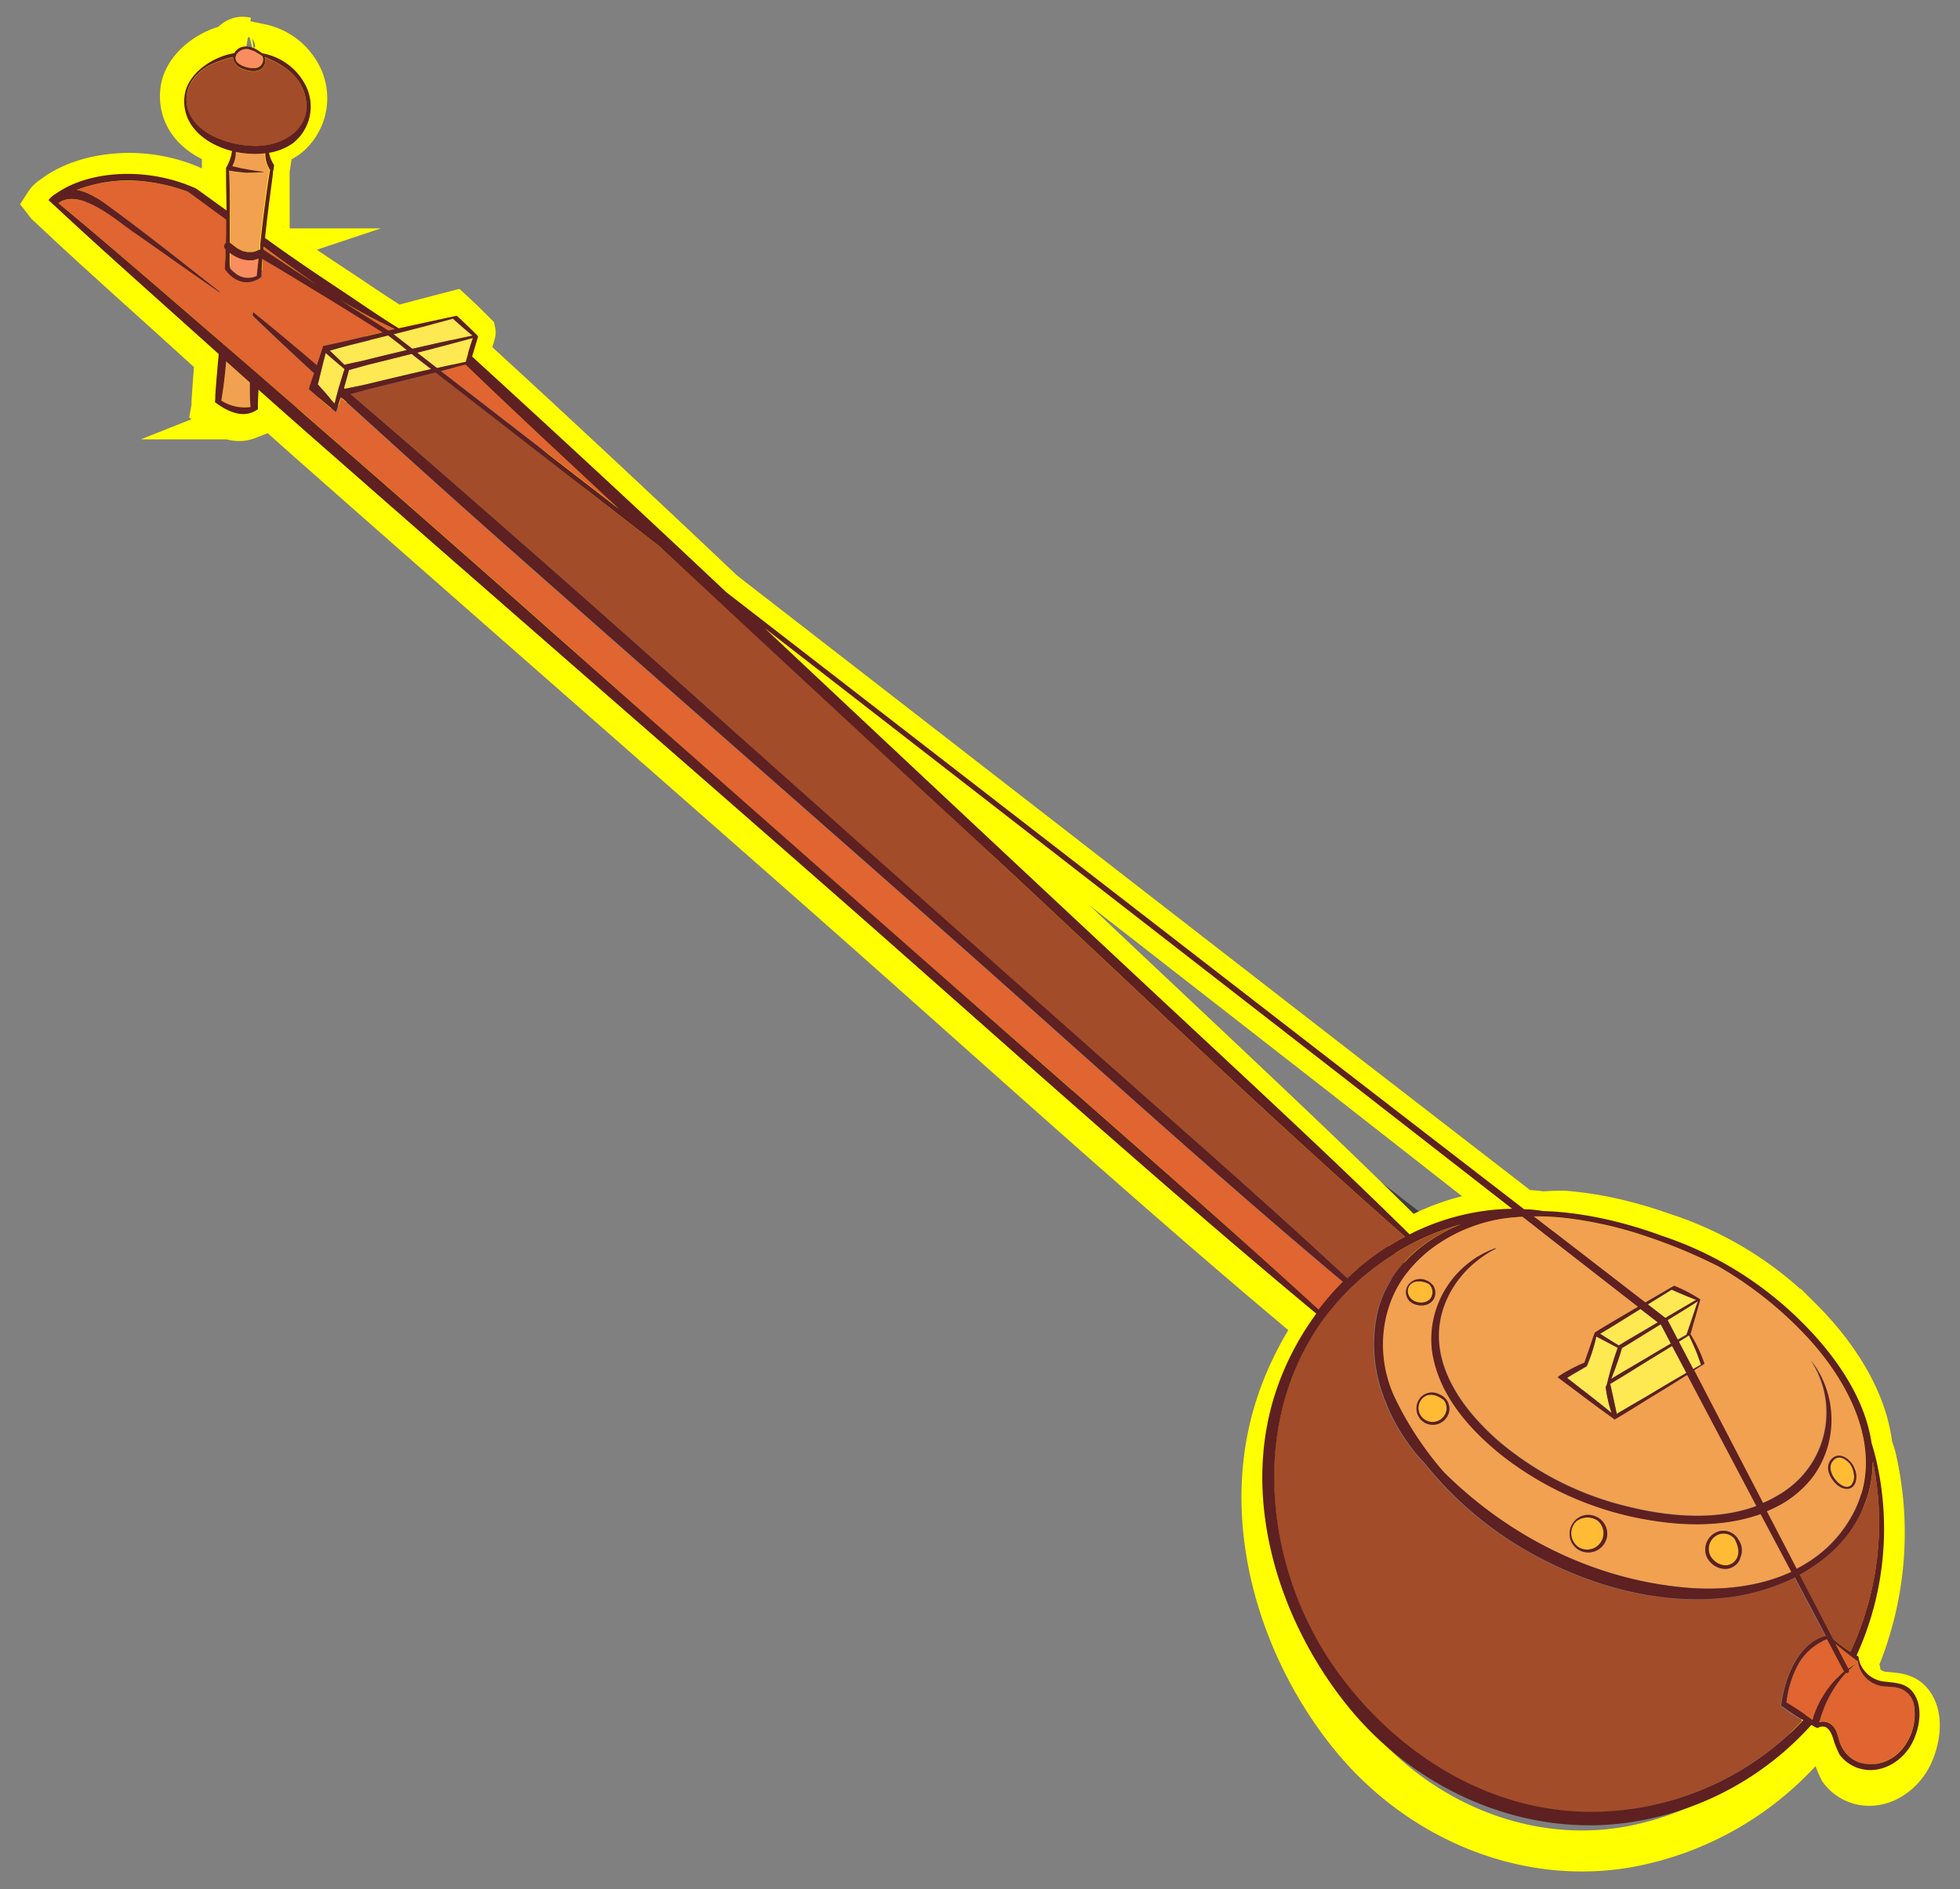 <svg id="Layer_1" data-name="Layer 1" xmlns="http://www.w3.org/2000/svg" width="382.38" height="368.68" viewBox="0 0 382.38 368.68">
  <rect x="0" y="0" width="382.38" height="368.68" fill="#808080" stroke="none"/>
  <defs>
    <style>
      .cls-1 {
        fill: #020202;
        opacity: 0.5;
      }

      .cls-2 {
        fill: none;
        stroke: #ff0;
        stroke-miterlimit: 10;
        stroke-width: 8px;
      }

      .cls-3 {
        fill: #fcd6c5;
      }

      .cls-4 {
        fill: #ffbb34;
      }

      .cls-5 {
        fill: #f2a150;
      }

      .cls-6 {
        fill: #ffe952;
      }

      .cls-7 {
        fill: #fa8d5f;
      }

      .cls-8 {
        fill: #a34c29;
      }

      .cls-9 {
        fill: #e06531;
      }

      .cls-10 {
        fill: #5e2020;
      }
    </style>
  </defs>
  <g>
    <path class="cls-1" d="M34.29,55.58,33.61,55l-.08,0-.08-.05h0a.24.24,0,0,1,.08.06l.08,0,.68.56.17.12A1.2,1.2,0,0,1,34.29,55.58Zm2.43,1.14c-.12,0-.24,0-.36-.08L36,56.53l-.35-.15a6.61,6.61,0,0,1-.7-.36l-.32-.22.32.22c.23.11.46.27.7.36l.35.15.37.1a1.55,1.55,0,0,0,.36.08l.37,0A2.33,2.33,0,0,1,36.72,56.72Zm1.08,0h-.09a.15.15,0,0,0,.09,0l.34-.07Zm1.48-.53-.26,0h0l.26,0Zm6.67,4c-2-1.34-4.1-2.66-6.13-4,0-.19,0-.38,0-.58,3.93,2.81,7.84,5.65,11.87,8.3Zm222.38,191-.23-.23c-13.24-13-26.84-25.58-40.44-38.19q-43.89-40.65-87.55-81.55l-.46-.42,51.8,39.85L255,219.52l33.64,26A46,46,0,0,0,268.33,251.18Z"/>
    <path class="cls-2" d="M373,332.06c-1.3-1.61-3.25-1.64-5.13-1.82a5.63,5.63,0,0,1-5.14-3.78l.06-.22a.4.4,0,0,0,.05-.24,7.31,7.31,0,0,0-.41-1h0l.65.13h0s-.72-.23-.78-.26a65.22,65.22,0,0,0,3.77-39.81,15.33,15.33,0,0,0-1.23-3.64l.28.07c-1.33-9.4-7.4-18-13.8-24.36A66.7,66.7,0,0,0,324.3,240.6c-2.4-.86-4.84-1.61-7.34-2.24a70.3,70.3,0,0,0-11.66-2,35,35,0,0,0-4.38.16l-.18-.05a22.69,22.69,0,0,0-2.85-.26l-.78,0-34.6-26.75-62.34-48.36-50.85-39.45-8.1-6.28q-17.37-16.45-34.9-32.72Q99.47,76.3,92.58,70l-.4-.37L91.55,69c.33-1.17.64-2.34,1-3.51l.15-.59a.13.13,0,0,0,0-.06l-.29-.29-.4-.41h0c-1.15-1.14-2.3-2.26-3.48-3.35h0l-.77.2-.31.08L83.88,62l-2.12.56-4.57,1.21c-.11-.07-.21-.12-.32-.2l-.16,0-1,.27L75,63.4,69.68,60l-3.49-2.22a99.09,99.09,0,0,0,10.23,5.42c-3.83-2.39-7.56-5-11.33-7.47-4.75-3.13-9.45-6.32-14.05-9.64.35-3.67.77-7.32,1.23-11l0-.2c.14-1.05.3-2.09.46-3.13h0c-.08-.12-.15-.24-.22-.36s0,0,0,0c0-.3-.11-.62-.15-.88a1.5,1.5,0,0,1-.09-.18,6.55,6.55,0,0,1-.43-1.22s0,0,0,0a3.38,3.38,0,0,1-.09-.41l.06,0a10.87,10.87,0,0,0,4.62-2.1,9.86,9.86,0,0,0,2.63-11.3,11.48,11.48,0,0,0-8.17-6.65.16.16,0,0,1,0,.07,1.4,1.4,0,0,1,.13.36,1.8,1.8,0,0,1-1.32,2,4.94,4.94,0,0,1-2.92-.51,1.59,1.59,0,0,1-1-1.74,1.84,1.84,0,0,1,.39-.76A2.27,2.27,0,0,1,48,7.35,2.7,2.7,0,0,0,45.51,8a2.49,2.49,0,0,0-.55.75c-4.3.85-9.16,4.39-9.69,8.94-.66,5.88,3.92,9.69,9.28,11A8.79,8.79,0,0,1,44,30.77c-.09.24-.2.49-.31.73a6.54,6.54,0,0,1-.3.59c0,.13,0,.26,0,.39s0,.51,0,.77c0,2.49.09,5,.12,7.45h0l-5.89-4.25h0a30.33,30.33,0,0,0-4.83-1.67,31.07,31.07,0,0,0-7.53-.94c-5.36,0-11,1.34-15,4.42h0a5,5,0,0,0-.88.69,1.26,1.26,0,0,0-.22.24h0a3.79,3.79,0,0,0-.34.45L9.1,40l1,.93C17.61,48,25.33,54.91,33,61.83L42,70c-.24,2.82-.47,5.64-.64,8.47,0,.44,0,.87-.08,1.31.39.3.79.58,1.19.84,2,1.24,4,1.87,5.94,1.11A5.73,5.73,0,0,0,49.72,81l0-.85c0-1,.08-2.08.1-3.13q5.59,5,11.22,10C95,117,129.05,146.75,163,176.7c31.08,27.45,61.73,55.43,93.62,82.06a58.06,58.06,0,0,0-4,6.73,60.42,60.42,0,0,0-3.17,7.36c-8.1,22.84-.12,48.53,13.76,65.76,13.31,16.56,34.2,25.37,54.44,21.8a60.44,60.44,0,0,0,35.71-20.89l1,.56h0l.05,0a.22.22,0,0,0,.19,0l.07,0a2.6,2.6,0,0,1,.79-.26c.81-.1,1.35.5,1.76,1.35a6,6,0,0,1,.29.68,20.18,20.18,0,0,0,1.38,3.6,7.17,7.17,0,0,0,4.56,2.83c3.77.65,7.49-1.79,9.33-5.18C374.43,340,375.39,335,373,332.06ZM45.87,47.52,45.2,47l-.07-.06-.08,0h0l.08,0,.07.05.68.57a.91.91,0,0,0,.16.11A.82.82,0,0,1,45.87,47.52Zm2.39,1.13c-.12,0-.24,0-.36-.08l-.36-.1-.35-.15a7.45,7.45,0,0,1-.68-.36l-.32-.22c.12.07.21.15.32.21a6.47,6.47,0,0,0,.69.36l.34.15.36.11a2.29,2.29,0,0,0,.36.07,2.09,2.09,0,0,0,.35,0A1.38,1.38,0,0,1,48.26,48.65Zm1.05,0a.11.11,0,0,1-.08,0,.14.14,0,0,0,.09,0l.33-.08A1.87,1.87,0,0,1,49.31,48.65Zm1.46-.53-.25,0h0l.26,0Zm6.55,4c-2-1.32-4-2.63-6-4,0-.19,0-.39.05-.58C55.2,50.31,59,53.13,63,55.76ZM275.05,241.77l-.22-.22c-13-12.92-26.27-25.42-39.59-38q-42.94-40.41-85.69-81c-.15-.14-.3-.27-.45-.42l50.74,39.56,62.22,48.51L295,236A45,45,0,0,0,275.05,241.77Z"/>
    <g>
      <path class="cls-3" d="M40.69,46.57,40,46l-.08-.06-.07,0h0l.07,0L40,46l.68.57.17.12Zm2.42,1.16c-.12,0-.24,0-.37-.08l-.36-.12L42,47.38a7.88,7.88,0,0,1-.7-.37L41,46.79l.31.21a7.88,7.88,0,0,0,.7.37l.35.16.37.11.36.09.36.05A2.08,2.08,0,0,1,43.11,47.73Zm1.07,0a.13.13,0,0,1-.09,0,.13.13,0,0,0,.09,0l.35-.06A2.14,2.14,0,0,1,44.18,47.76Zm1.49-.47h0Zm6.63,4.06c-2-1.35-4.08-2.69-6.1-4.06,0-.18,0-.38,0-.56C50.15,49.55,54,52.4,58,55.08Z"/>
      <g>
        <path class="cls-4" d="M278.83,250.61a3.76,3.76,0,0,0-2.71-.5c-2,.56-1.87,3-.14,3.8,1.38.62,3.21.22,3.47-1.46A2.16,2.16,0,0,0,278.83,250.61Z"/>
        <path class="cls-4" d="M281.56,273.08a.11.11,0,0,1-.1,0c-1.26-1-3.07-1.39-4.18.05a2.71,2.71,0,0,0,.89,4,2.75,2.75,0,0,0,3.94-1.61A2.54,2.54,0,0,0,281.56,273.08Z"/>
        <path class="cls-4" d="M311.66,296.71a3.51,3.51,0,0,0-4.18.2,3.26,3.26,0,0,0,.61,5.08,3.2,3.2,0,0,0,3.57-5.28Z"/>
        <path class="cls-4" d="M361.65,287.52a4.35,4.35,0,0,0-.81-2c-.9-.9-2.06-1.7-3.16-.59s-.32,3.09.7,4.12c.67.7,1.93,1.57,2.81.68A2.66,2.66,0,0,0,361.65,287.52Z"/>
        <path class="cls-4" d="M335.7,299.31a3,3,0,0,0-2.18,4c.63,1.69,3,2.92,4.56,1.65s1.12-3.17.28-4.69A2.78,2.78,0,0,0,335.7,299.31Z"/>
      </g>
      <g>
        <path class="cls-5" d="M352.79,261.18a74.48,74.48,0,0,0-17.49-14,101.45,101.45,0,0,0-13.42-5.65,77,77,0,0,0-16.7-3.85,51.08,51.08,0,0,0-5.93-.29L321,254.16l4.65-2.75.89-.51.47.19a30.72,30.72,0,0,1,4.36,2.3l0,0,.27.17v0l-.09.33c-.36,1.29-.72,2.57-1.1,3.85-.21.69-.4,1.4-.59,2.12-.05.16-.1.32-.14.48h0a27.87,27.87,0,0,1,2.64,5.54,2.34,2.34,0,0,1,.09.24l-.56.35-1.45.92,13.44,25.9c.4-.17.8-.35,1.2-.55l.38-.2.15-.07.54-.3a21.55,21.55,0,0,0,3.05-2,18.49,18.49,0,0,0,4-24.74s0,0,0,0a18.87,18.87,0,0,1,.49,22.62,20.55,20.55,0,0,1-6.88,5.82l-.38.19-.31.16-.14.06c-.44.22-.9.42-1.37.62l5.83,11.23a27.31,27.31,0,0,0,5.18-3.45,25.2,25.2,0,0,0,5.32-6.37C368.18,284.21,361.31,270.48,352.79,261.18Zm5.5,28.46c-1.31-1.21-2.42-3.47-.89-5s3.68.18,4.35,1.73c0,0,0,0,0,.05a3.88,3.88,0,0,1,.35,2.38C361.71,291,359.65,290.89,358.29,289.64Z"/>
        <path class="cls-5" d="M324.1,296.91a63.41,63.41,0,0,1-30.83-12.78c-7.17-5.7-12.89-12.72-13.91-21a18.93,18.93,0,0,1,12.43-19.61c.08,0,.14,0,.06.09-7.18,3.69-11.28,10.64-11.11,17.41.2,7.65,5.38,14.64,11.54,20.05a60.6,60.6,0,0,0,25.84,13c7.91,1.9,16.92,2.62,24.58-.24l-13.51-25.59q-3.17,2-6.36,3.94c-2.42,1.47-4.82,3-7.27,4.46v0h0l-.52.3-.09.06-.06-.16-.47-.33c-2.38-1.67-4.71-3.42-7-5.17l-2.57-1.92-.92-.7a9.64,9.64,0,0,1,.9-.63c.63-.39,1.28-.73,1.89-1.06a26,26,0,0,1,2.43-1.14c.56-1.64,1.14-3.27,1.68-4.91.06-.15.1-.3.15-.45s.11-.33.16-.49l.42-.26.11-.08c2.53-1.58,5.14-3.05,7.69-4.57l.25-.15L297,237.43c-.53,0-1.06.07-1.58.12a31,31,0,0,0-17,6.73l-.49.42a25.73,25.73,0,0,0-4,4.31,22,22,0,0,0-3.52,7.62c-.05.18-.09.35-.13.53A24.35,24.35,0,0,0,272,272.5a64.46,64.46,0,0,0,9.69,14.76c12.45,12.39,28.8,20.73,46.49,22.46,7.22.7,14.85,0,21.3-3l-6-11.29C337.49,297.57,330.44,297.78,324.1,296.91Zm-48.31-42.49a2.44,2.44,0,0,1-.9-3.87,2.89,2.89,0,0,1,3.49-.64,2.71,2.71,0,0,1,1,.72,2.91,2.91,0,0,1,.33.37.07.07,0,0,1,0,.09,2.42,2.42,0,0,1,.27,1.53C279.7,254.63,277.44,255.17,275.79,254.42Zm2.39,23.33A3.24,3.24,0,0,1,277,272.9a3,3,0,0,1,3.83-.8,3,3,0,0,1,1.93,3.22A3.27,3.27,0,0,1,278.18,277.75Zm30,24.8a3.66,3.66,0,0,1-1.31-5.35,3.56,3.56,0,0,1,4.34-1.32,3.66,3.66,0,0,1,2.27,4.12A3.72,3.72,0,0,1,308.19,302.55ZM339.52,304a2.71,2.71,0,0,1-1.08,1.55c-1.95,1.46-4.79.18-5.57-2a3.72,3.72,0,0,1,2.53-4.75,3.4,3.4,0,0,1,3.77,1.67A3.61,3.61,0,0,1,339.52,304Z"/>
      </g>
      <g>
        <path class="cls-6" d="M330.87,263.58c-.39-.93-.81-1.86-1.24-2.76,0-.09-.08-.17-.13-.26l-.64.41-1.32.82,2.77,5.35,1.52-.87C331.53,265.36,331.23,264.46,330.87,263.58Z"/>
        <path class="cls-6" d="M329,260.41c0-.16.1-.32.16-.47l.09-.29c.24-.67.47-1.34.69-2,.41-1.27.84-2.52,1.27-3.78-1.95,1.25-3.93,2.46-5.91,3.68l0,0,2,3.8Z"/>
        <path class="cls-6" d="M330.9,253.66c-1.59-.66-3.2-1.3-4.76-2-1.54,1-3.1,1.93-4.65,2.88l3.43,2.65Q327.89,255.39,330.9,253.66Z"/>
        <path class="cls-6" d="M313.3,270.83c0-.1,0-.2,0-.3l.13-.07c.08-.32.16-.64.25-.95s.12-.51.19-.76h0c.44-1.71,1-3.43,1.54-5.09.07-.22.15-.44.23-.65l-.27-.14-2.44-1.29-1.49-.77a29.63,29.63,0,0,1-1.43,4.79q-.18.48-.39,1l-.87.5-1.34.78c-.54.32-1.09.68-1.64,1L308.5,271l1.31,1,.25.2c1.47,1.15,2.94,2.31,4.39,3.51a25.58,25.58,0,0,1-1.06-4.33Z"/>
        <path class="cls-6" d="M315.79,262.53l0,0,.86-.53c2-1.23,4.12-2.41,6.15-3.63l.61-.35-3.39-2.64-.14.08c-2.57,1.56-5.14,3.23-7.76,4.75l1.12.72Z"/>
        <path class="cls-6" d="M323.94,258.42l-.48.29c-2.31,1.41-4.61,2.88-6.95,4.27l-.09.06c0,.11-.06.22-.1.33-.55,1.92-1.24,3.83-2,5.69,2.23-1.36,4.51-2.65,6.74-4,1.63-1,3.26-1.94,4.9-2.89l-1.95-3.7Z"/>
        <path class="cls-6" d="M321.7,265.39c-2.51,1.53-5,3.15-7.57,4.64.45,2,.9,3.92,1.28,5.88,2.25-1.38,4.56-2.68,6.81-4s4.51-2.67,6.78-4l-2.78-5.28Z"/>
        <path class="cls-6" d="M67.11,72.42l.12-.37-.45-.38-.37-.31c-1-.81-1.92-1.63-2.86-2.46-.15.6-.31,1.2-.46,1.8-.11.44-.23.89-.33,1.34l-.12.49c-.06.23-.11.46-.17.69s-.09.36-.13.55c-.11.42-.21.84-.32,1.27l.46.5L63.78,77l.61.71.87,1,.33-1.21.18-.63c0-.21.11-.41.17-.61.12-.41.23-.81.36-1.21C66.56,74.19,66.83,73.3,67.11,72.42Z"/>
        <path class="cls-6" d="M89.06,66.79l-2.2.58q-2.74.73-5.5,1.43l3.87,3c1.69-.38,3.39-.76,5.08-1.12l.52-.11c.16-.57.33-1.14.49-1.71.29-1,.59-1.94.89-2.91Z"/>
        <path class="cls-6" d="M80.65,68q2.79-.65,5.58-1.26l2.28-.5,3.61-.78h.06c-1.29-1.08-2.56-2.17-3.8-3.29L85,63.1,83,63.65,78.8,64.74l-.41.1L77,65.19l-.25.06,3.67,2.84Z"/>
        <path class="cls-6" d="M79.39,68.34l-3.13-2.42-.53-.41-6.32,1.57-.57.14-.92.23c-1.19.29-2.39.63-3.59,1,1,.91,1.92,1.83,2.86,2.77l.35-.08.9-.2c.91-.19,1.82-.38,2.7-.59C73.89,69.64,76.64,69,79.39,68.34Z"/>
        <path class="cls-6" d="M80.31,69.06c-2.85.72-5.69,1.43-8.55,2.13-1.18.29-2.38.63-3.59,1h-.06c0,.17-.09.34-.14.51-.28,1-.57,2.08-.87,3.11l.19.16c1.57-.37,3.17-.67,4.7-1,3.17-.77,6.35-1.52,9.52-2.26l2.63-.6-3.3-2.56Z"/>
      </g>
      <g>
        <path class="cls-7" d="M47,12.68a5.14,5.14,0,0,0,2.92.57,1.67,1.67,0,0,0,1.32-1.9,1.31,1.31,0,0,0-.12-.35l-.07-.12c-.37-.18-.72-.42-1.08-.63a4.75,4.75,0,0,0-1.46-.63,2.33,2.33,0,0,0-2.14.64A1.62,1.62,0,0,0,46,11C45.88,11.57,46.15,12.21,47,12.68Z"/>
        <path class="cls-8" d="M51.9,28.36l.5-.08c4.17-.8,7.87-3.5,7.32-8.39s-4.13-7.13-8.1-8.71a2,2,0,0,1-.08,1.65c-.83,1.63-3.11,1.16-4.45.55a2.56,2.56,0,0,1-1.64-2.22,23,23,0,0,0-4.82,1.73c-2.43,1.42-4.44,3.94-4.24,6.89.31,4.53,4.55,7.06,8.77,8.13l.55.13a19.78,19.78,0,0,0,3.34.46A14.37,14.37,0,0,0,51.9,28.36Z"/>
        <path class="cls-5" d="M46,48.24l.31.22c.23.11.45.27.69.36l.35.15.35.11.36.09a2.2,2.2,0,0,0,.36,0,2,2,0,0,0,.35,0c.12,0,.24,0,.35,0a3,3,0,0,0,.67-.17l.3-.14.14-.08s.09-.07.1-.06l.25,0c0-.2,0-.41.07-.61s0-.3,0-.45c.06-.58.13-1.15.19-1.73.48-4.27,1-8.53,1.72-12.78a5.71,5.71,0,0,1-.92-3.25A17.81,17.81,0,0,1,46,29.64a5.5,5.5,0,0,1-.62,2.81,42.06,42.06,0,0,0,6.13,1.09,0,0,0,0,1,0,.06,22.13,22.13,0,0,1-6.75-.29h0c.1,2.76.16,5.51.17,8.27,0,.43,0,.85,0,1.28v.56c0,1.31,0,2.62,0,3.93l.16.1.67.56Z"/>
        <path class="cls-7" d="M50.43,50.5h0a4.6,4.6,0,0,1-1,.27,4.55,4.55,0,0,1-.52,0,4.43,4.43,0,0,1-.52,0,4.34,4.34,0,0,1-.52-.07,2.51,2.51,0,0,1-.49-.12,4.58,4.58,0,0,1-.49-.15l-.45-.19c-.31-.13-.58-.31-.87-.46l-.4-.28-.23-.16c0,1,0,2,0,3a6.85,6.85,0,0,0,.91.87,4,4,0,0,0,4.35.63C50.2,52.73,50.31,51.61,50.43,50.5Z"/>
        <path class="cls-5" d="M48.74,74.64l-4.61-4.12c-.22,2.56-.52,5.12-.94,7.65a8.47,8.47,0,0,0,5.68,1.25C48.79,77.83,48.75,76.23,48.74,74.64Z"/>
      </g>
      <g>
        <path class="cls-9" d="M57.43,52.75l5.66,3.67c-4-2.63-7.78-5.44-11.63-8.22,0,.19,0,.37-.05.55C53.4,50.1,55.42,51.41,57.43,52.75Z"/>
        <path class="cls-9" d="M75.13,64.1l.69.44,1-.23.28-.07a104.43,104.43,0,0,1-10.8-5.75l3.49,2.23Z"/>
        <path class="cls-9" d="M110.36,89.61q-9.51-8.86-18.91-17.86l-.64-.61-.15,0c-1.54.42-3.09.83-4.63,1.23l34.69,26.86Z"/>
        <path class="cls-8" d="M128.44,106.44,85,72.69l-.62.16-2.62.67c-3,.76-6.07,1.52-9.12,2.26-1.38.34-2.79.75-4.21,1.12l2.92,2.52Q82.42,89,93.49,98.7q22,19.18,43.68,38.65,43.54,39.08,87.47,77.74c12.83,11.34,25.66,22.67,38.18,34.32l.05.05a50.27,50.27,0,0,1,11.23-8.14c-26.51-23.3-51.94-47.85-77.76-71.9Q162.45,137.88,128.44,106.44Z"/>
        <path class="cls-9" d="M97.09,105.09C89,97.9,80.94,90.63,72.9,83.36L66.54,77.6c-.14.47-.29,1-.45,1.42,0,.17-.11.35-.17.53s-.21.64-.32,1L64.94,80Q63.17,78.53,61.47,77s0,0,0,0L60.3,76c.2-.7.43-1.4.66-2.1l.36-1q-5.4-4.95-10.68-10l-1.28-1.23.06-.69,1.24,1c2.76,2.24,5.5,4.53,8.23,6.83l.75.64,2.21,1.88c.1-.28.2-.57.29-.85.17-.53.35-1.06.52-1.59l.18-.56c.09-.26.17-.52.25-.77l.2,0L64,67.3h0c1.12-.24,2.24-.47,3.34-.73l1.92-.46.45-.11,5-1.18-5.36-3.36c-2.08-1.28-4.16-2.58-6.26-3.85l-.5-.3-5.78-3.52c-1.84-1.1-3.67-2.21-5.52-3.29-.07.89-.14,1.78-.2,2.67,0,.26,0,.53,0,.79a3.56,3.56,0,0,1-1,.68,4.25,4.25,0,0,1-2.68.31,5.08,5.08,0,0,1-2.51-1.32,6.09,6.09,0,0,1-.93-1.09v0L44,51.06c0-.78.06-1.57.08-2.36l0,0a.79.79,0,0,1-.1-1.12.54.54,0,0,1,.16-.14c0-1.52.05-3,.05-4.55l-7.44-5.45h0a35.63,35.63,0,0,0-11.21-2.21A28.44,28.44,0,0,0,15,37.06c2.47.41,4.76,2.1,6.68,3.52,7.18,5.27,14.18,10.84,21.18,16.34.06,0,0,.13-.05.09-5.61-3.84-11.11-7.82-16.7-11.68C22.74,43,15.53,36.56,11.38,39.64,18.2,45.28,24.91,51.06,31.59,56.8L42.8,66.48l1.54,1.33,4.44,3.84,1.66,1.44L57.26,79l2.15,1.87.19.17q24.25,21.08,48.27,42.39,50.46,44.87,101.35,89.33c16.16,14.2,32.32,28.36,48.07,42.92a53.67,53.67,0,0,1,4.75-5.43c-26.24-22-51.49-45.13-77.12-67.78C155.69,156.64,126.3,131,97.09,105.09Z"/>
        <path class="cls-9" d="M373.4,332.87a4.22,4.22,0,0,0-2.63-3.38c-1.27-.5-2.66-.28-4-.57a5.66,5.66,0,0,1-4.36-4.79h0l-.54-.39c-.39-.28-.77-.58-1.14-.86l-.55-.42c-.72-.55-1.42-1.13-2.1-1.73l2.5,4.81.64-.46c.3-.2.6-.39.91-.57h0c-.42.35-.81.71-1.18,1.08-.09.08-.16.16-.25.25a.49.49,0,0,1-.24.58.48.48,0,0,1-.35,0c-.42.45-.81.91-1.18,1.39l-.17.22a21.93,21.93,0,0,0-3.17,5.86h0c-.26.69-.48,1.41-.68,2.13a2.23,2.23,0,0,1,1.49,0c1.48.46,1.93,1.9,2.29,3.25a.66.66,0,0,0,.06.2,1.82,1.82,0,0,0,.07.25c2,6,9.35,5.79,12.72.93A10.68,10.68,0,0,0,373.4,332.87Z"/>
        <path class="cls-9" d="M358.53,327.31l.21-.2c.33-.32.68-.63,1-.93l-3.31-6.29-.27.11a11.14,11.14,0,0,0-5.26,4.62,20.56,20.56,0,0,0-2.38,7.59c1.36.81,2.67,1.69,4,2.61l1.1.8a18.15,18.15,0,0,1,1.87-4.35,19.7,19.7,0,0,1,2.11-2.94C357.9,328,358.21,327.64,358.53,327.31Z"/>
      </g>
      <g>
        <path class="cls-8" d="M365.38,285.14a23.41,23.41,0,0,1-1.07,6.93,24.89,24.89,0,0,1-7.88,11.59,31.9,31.9,0,0,1-5.32,3.61l6.51,12.55.73.59c.86.67,1.74,1.32,2.66,1.92A59.4,59.4,0,0,0,365.38,285.14Z"/>
        <path class="cls-8" d="M347.38,332.87c0-.41.1-.82.18-1.24.89-5.21,3.63-11.05,8.4-12.33l.16,0-6.05-11.45a40.91,40.91,0,0,1-14.5,4.06c-12.77,1.16-25.84-2.6-36.94-8.78a70,70,0,0,1-20.71-17.48,37.17,37.17,0,0,1-7-10.38c-.26-.62-.52-1.25-.75-1.89-.1-.19-.19-.38-.28-.57a.08.08,0,0,1,0-.1,29.13,29.13,0,0,1-1.19-16.83c.06-.23.12-.45.19-.68a21.76,21.76,0,0,1,1.51-3.83,24.21,24.21,0,0,1,6.32-7.66c.2-.16.39-.32.6-.47a31.68,31.68,0,0,1,7.57-4.3,51.26,51.26,0,0,0-8.57,3.31l-.8.41a49.83,49.83,0,0,0-11.4,8.06l-.76.73a46.9,46.9,0,0,0-4.81,5.5c-.17.21-.32.42-.48.64a48.23,48.23,0,0,0-3.8,6.18c-10.24,19.85-6,45.29,6.73,62.68,11.91,16.3,29.95,27.28,49.71,27.14a57,57,0,0,0,40.93-17.84c-1.16-.68-2.29-1.4-3.39-2.17Z"/>
      </g>
      <g>
        <path class="cls-10" d="M358.29,289.64c1.36,1.25,3.42,1.35,3.8-.82a3.88,3.88,0,0,0-.35-2.38s0,0,0-.05c-.67-1.55-2.79-3.28-4.35-1.73S357,288.43,358.29,289.64Zm-.61-4.68c1.1-1.11,2.26-.31,3.16.59a4.35,4.35,0,0,1,.81,2,2.66,2.66,0,0,1-.46,2.24c-.88.89-2.14,0-2.81-.68C357.36,288.05,356.46,286.21,357.68,285Z"/>
        <path class="cls-10" d="M338.44,305.51a2.71,2.71,0,0,0,1.08-1.55,3.61,3.61,0,0,0-.35-3.49,3.4,3.4,0,0,0-3.77-1.67,3.72,3.72,0,0,0-2.53,4.75C333.65,305.69,336.49,307,338.44,305.51Zm1-3.56a.17.17,0,0,0,0,.07.19.19,0,0,1,0-.07Zm-3.7-2.64a2.78,2.78,0,0,1,2.66.95c.84,1.52,1.27,3.46-.28,4.69s-3.93,0-4.56-1.65A3,3,0,0,1,335.7,299.31Z"/>
        <path class="cls-10" d="M308.19,302.55a3.72,3.72,0,0,0,5.3-2.55,3.66,3.66,0,0,0-2.27-4.12,3.56,3.56,0,0,0-4.34,1.32A3.66,3.66,0,0,0,308.19,302.55Zm-.71-5.64a3.51,3.51,0,0,1,4.18-.2,3.2,3.2,0,0,1-3.57,5.28A3.26,3.26,0,0,1,307.48,296.91Z"/>
        <path class="cls-10" d="M373.07,330.05c-1.3-1.57-3.24-1.66-5.12-1.88a5.78,5.78,0,0,1-5.14-3.78h0c0-.09-.05-.18-.08-.27a5.94,5.94,0,0,1-.15-.86h0l-.2-.11h0l-.18-.1A59.65,59.65,0,0,0,366.06,285c-.27-1.15-.58-2.3-.94-3.43h0v0c-1.31-9-7.36-17.43-13.76-23.74a69.62,69.62,0,0,0-27.05-16.65c-2.39-.89-4.84-1.68-7.34-2.35a73.06,73.06,0,0,0-11.67-2.23c-1.43-.15-2.86-.24-4.29-.28h0a25.13,25.13,0,0,0-2.85-.33l-.79,0-34.55-26.66-62.26-48.19-50.77-39.31-8.09-6.26Q124.35,99.22,106.85,83.1,100,76.8,93.13,70.51l-.4-.37-.62-.56c.33-1.12.65-2.23,1-3.35.06-.19.11-.38.16-.57,0,0,0,0,0,0L93,65.32l-.41-.4h0c-1-1-2.07-2-3.13-3l-.35-.31-.77.16-.31.07-3.52.76-2.14.46-4.57,1-.41-.25c-4-2.48-7.79-5.16-11.68-7.72-4.73-3.14-9.43-6.33-14-9.66.43-4.21,1-8.43,1.55-12.63,0-.2,0-.39.08-.58.05-.35.09-.7.14-1a7.51,7.51,0,0,1-.47-.82,6,6,0,0,1-.51-1.59,11,11,0,0,0,4.69-1.9,9.1,9.1,0,0,0,2.66-10.78,11.81,11.81,0,0,0-8.7-6.73,1.56,1.56,0,0,0-.4-.27c-1.27-1-3.19-1.56-4.47-.46a2.36,2.36,0,0,0-.56.7c-4.3.69-9.18,4-9.71,8.32-.69,5.62,3.89,9.41,9.25,10.78a7.6,7.6,0,0,1-.56,2.06,7.13,7.13,0,0,1-.31.7l-.29.55v.38c0,.24,0,.49,0,.74,0,2.38.08,4.77.09,7.16l-1.29-.93-4.6-3.32h0a31.8,31.8,0,0,0-4.84-1.74,32.7,32.7,0,0,0-7.53-1.12c-5.36-.18-11,1-15,3.83h0a4.31,4.31,0,0,0-.88.64,2.39,2.39,0,0,0-.23.22h0a3.31,3.31,0,0,0-.35.41l.34.32,1,.92c7.51,7,15.21,13.86,22.86,20.72l9,8.08c-.25,2.7-.49,5.4-.67,8.12,0,.41,0,.83-.08,1.25.39.3.79.58,1.19.84,2,1.25,4,1.9,5.94,1.23a5.42,5.42,0,0,0,1.27-.68l0-.81c0-1,.08-2,.11-3q5.59,5,11.2,9.91c33.84,29.74,67.87,59.29,101.75,89,31,27.21,61.6,54.93,93.42,81.39l0,0a55.1,55.1,0,0,0-7.23,13.33c-8.17,21.7-.26,46.59,13.58,63.53,13.28,16.27,34.16,25.32,54.43,22.46a59.28,59.28,0,0,0,35.8-19.06h0c.32.19.65.37,1,.55h0l.05,0a.19.19,0,0,0,.19,0l.08,0a2,2,0,0,1,.78-.23c.82-.07,1.35.51,1.76,1.34a5.87,5.87,0,0,1,.29.67,18.67,18.67,0,0,0,1.37,3.49,7.47,7.47,0,0,0,4.56,2.85c3.76.73,7.49-1.52,9.35-4.72C374.46,337.71,375.43,332.93,373.07,330.05ZM361,322.33c-.92-.6-1.8-1.25-2.66-1.92l-.73-.59-6.51-12.55a31.9,31.9,0,0,0,5.32-3.61,24.89,24.89,0,0,0,7.88-11.59,23.41,23.41,0,0,0,1.07-6.93A59.4,59.4,0,0,1,361,322.33Zm-55.83-84.68a77,77,0,0,1,16.7,3.85,101.45,101.45,0,0,1,13.42,5.65,74.48,74.48,0,0,1,17.49,14c8.52,9.3,15.39,23,8.25,35.16a25.2,25.2,0,0,1-5.32,6.37,27.31,27.31,0,0,1-5.18,3.45l-5.83-11.23c.47-.2.93-.4,1.37-.62l.14-.06.31-.16.38-.19a20.55,20.55,0,0,0,6.88-5.82,18.87,18.87,0,0,0-.49-22.62s0,0,0,0a18.49,18.49,0,0,1-4,24.74,21.55,21.55,0,0,1-3.05,2l-.54.3-.15.07-.38.2c-.4.2-.8.38-1.2.55l-13.44-25.9,1.45-.92.56-.35a2.34,2.34,0,0,0-.09-.24,27.87,27.87,0,0,0-2.64-5.54h0c0-.16.09-.32.14-.48.19-.72.38-1.43.59-2.12.38-1.28.74-2.56,1.1-3.85l.09-.33v0l-.27-.17,0,0a30.72,30.72,0,0,0-4.36-2.3l-.47-.19-.89.51L321,254.16l-21.76-16.8A51.08,51.08,0,0,1,305.18,237.65Zm6.23,23.15,1.49.77,2.44,1.29.27.14c-.08.21-.16.43-.23.65-.59,1.66-1.1,3.38-1.54,5.09h0c-.07.25-.13.5-.19.76s-.17.63-.25.95l-.13.07c0,.1,0,.2,0,.3l.09.6a25.58,25.58,0,0,0,1.06,4.33c-1.45-1.2-2.92-2.36-4.39-3.51l-.25-.2-1.31-1-2.76-2.16c.55-.36,1.1-.72,1.64-1l1.34-.78.87-.5q.21-.48.39-1A29.63,29.63,0,0,0,311.41,260.8Zm13.95-3.2,0,0c2-1.22,4-2.43,5.91-3.68-.43,1.26-.86,2.51-1.27,3.78-.22.65-.45,1.32-.69,2l-.09.29c-.06.15-.11.31-.16.47l-1.71,1Zm.63,4.59c-1.64.95-3.27,1.92-4.9,2.89-2.23,1.33-4.51,2.62-6.74,4,.73-1.86,1.42-3.77,2-5.69,0-.11.07-.22.1-.33l.09-.06c2.34-1.39,4.64-2.86,6.95-4.27l.48-.29.1.07Zm-1.07-5-3.43-2.65c1.55-1,3.11-1.91,4.65-2.88,1.56.72,3.17,1.36,4.76,2Q327.89,255.39,324.92,257.17Zm-1.47.87-.61.35c-2,1.22-4.11,2.4-6.15,3.63l-.86.53,0,0L313.28,261l-1.12-.72c2.62-1.52,5.19-3.19,7.76-4.75l.14-.08Zm-9.32,12c2.56-1.49,5.06-3.11,7.57-4.64l4.52-2.77L329,267.9c-2.27,1.31-4.53,2.63-6.78,4s-4.56,2.65-6.81,4C315,274,314.58,272,314.13,270Zm13.41-8.24,1.32-.82.64-.41c.05.09.09.17.13.26.43.9.85,1.83,1.24,2.76s.66,1.78,1,2.69l-1.52.87ZM297,237.43,319.56,255l-.25.15c-2.55,1.52-5.16,3-7.69,4.57l-.11.08-.42.26c0,.16-.1.33-.16.49s-.09.3-.15.45c-.54,1.64-1.12,3.27-1.68,4.91a26,26,0,0,0-2.43,1.14c-.61.33-1.26.67-1.89,1.06a9.64,9.64,0,0,0-.9.63l.92.7,2.57,1.92c2.32,1.75,4.65,3.5,7,5.17l.47.33.06.16L315,277l.52-.3h0v0c2.45-1.44,4.85-3,7.27-4.46q3.19-1.95,6.36-3.94l13.51,25.59c-7.66,2.86-16.67,2.14-24.58.24a60.6,60.6,0,0,1-25.84-13c-6.16-5.41-11.34-12.4-11.54-20.05-.17-6.77,3.93-13.72,11.11-17.41.08,0,0-.12-.06-.09a18.93,18.93,0,0,0-12.43,19.61c1,8.31,6.74,15.33,13.91,21a63.41,63.41,0,0,0,30.83,12.78c6.34.87,13.39.66,19.42-1.52l6,11.29c-6.45,3-14.08,3.74-21.3,3-17.69-1.73-34-10.07-46.49-22.46A64.46,64.46,0,0,1,272,272.5a24.35,24.35,0,0,1-1.63-15.34c0-.18.08-.35.13-.53A22,22,0,0,1,274,249a25.73,25.73,0,0,1,4-4.31l.49-.42a31,31,0,0,1,17-6.73C295.94,237.5,296.47,237.46,297,237.43Zm-97.12-75.51,62.18,48.3L295,235.87a45.81,45.81,0,0,0-20,5l-.22-.22c-12.95-12.76-26.25-25.13-39.55-37.52q-42.91-40-85.62-80.16l-.44-.41Zm-3.54,7.5c25.82,24.05,51.25,48.6,77.76,71.9a50.27,50.27,0,0,0-11.23,8.14l-.05-.05c-12.52-11.65-25.35-23-38.18-34.32q-43.84-38.78-87.47-77.74Q115.48,117.88,93.49,98.7,82.44,89,71.32,79.42L68.4,76.9c1.42-.37,2.83-.78,4.21-1.12,3-.74,6.08-1.5,9.12-2.26l2.62-.67.62-.16,43.47,33.75Q162.37,138,196.34,169.42ZM65.77,76.9l-.18.63-.33,1.21-.87-1L63.78,77l-1.3-1.46L62,75c.11-.43.21-.85.32-1.27,0-.19.09-.37.13-.55s.11-.46.17-.69l.12-.49c.1-.45.22-.9.33-1.34.15-.6.31-1.2.46-1.8.94.83,1.89,1.65,2.86,2.46l.37.31.45.38-.12.37c-.28.88-.55,1.77-.81,2.66-.13.4-.24.8-.36,1.21C65.88,76.49,65.82,76.69,65.77,76.9Zm1.42-5.72c-.94-.94-1.9-1.86-2.86-2.77,1.2-.33,2.4-.67,3.59-1l.92-.23.57-.14,6.32-1.57.53.41,3.13,2.42c-2.75.65-5.5,1.3-8.25,2-.88.21-1.79.4-2.7.59l-.9.2Zm1,1h0c1.21-.33,2.41-.67,3.59-1,2.86-.7,5.7-1.41,8.55-2.13l.53.42L84.14,72l-2.63.6c-3.17.74-6.35,1.49-9.52,2.26-1.53.37-3.13.67-4.7,1l-.19-.16c.3-1,.59-2.07.87-3.11,0-.17.09-.34.14-.51Zm22.65-1,.64.61q9.4,9,18.91,17.86l10.36,9.66L86,72.41c1.54-.4,3.09-.81,4.63-1.23Zm.51-2.29c-.16.57-.33,1.14-.49,1.71l-.52.11c-1.69.36-3.39.74-5.08,1.12l-3.87-3q2.76-.69,5.5-1.43l2.2-.58,3.15-.85C91.91,66.91,91.61,67.88,91.32,68.85ZM77,65.19l1.36-.35.41-.1L83,63.65,85,63.1l3.36-.9c1.24,1.12,2.51,2.21,3.8,3.29h-.06l-3.61.78-2.28.5q-2.79.61-5.58,1.26l-.2,0-3.67-2.84Zm.06-1-.28.07-1,.23-.69-.44-5.35-3.38-3.49-2.23A104.43,104.43,0,0,0,77.09,64.24Zm-14-7.82-5.66-3.67c-2-1.34-4-2.65-6-4,0-.18,0-.36.05-.55C55.31,51,59.14,53.79,63.09,56.42ZM50.43,50.5c-.12,1.11-.23,2.23-.34,3.35a4,4,0,0,1-4.35-.63,6.85,6.85,0,0,1-.91-.87c0-1,0-2,0-3l.23.16.4.28c.29.15.56.33.87.46l.45.19a4.58,4.58,0,0,0,.49.15,2.51,2.51,0,0,0,.49.12,4.34,4.34,0,0,0,.52.07,4.43,4.43,0,0,0,.52,0,4.55,4.55,0,0,0,.52,0,4.6,4.6,0,0,0,1-.27Zm-4-40.24a2.33,2.33,0,0,1,2.14-.64,4.75,4.75,0,0,1,1.46.63c.36.21.71.45,1.08.63l.07.12a1.31,1.31,0,0,1,.12.35A1.67,1.67,0,0,1,50,13.25,5.14,5.14,0,0,1,47,12.68c-.89-.47-1.16-1.11-1-1.7A1.62,1.62,0,0,1,46.41,10.26ZM45.71,28l-.55-.13c-4.22-1.07-8.46-3.6-8.77-8.13-.2-3,1.81-5.47,4.24-6.89a23,23,0,0,1,4.82-1.73,2.56,2.56,0,0,0,1.64,2.22c1.34.61,3.62,1.08,4.45-.55a2,2,0,0,0,.08-1.65c4,1.58,7.56,4,8.1,8.71s-3.15,7.59-7.32,8.39l-.5.08a14.37,14.37,0,0,1-2.85.14A19.78,19.78,0,0,1,45.71,28Zm-1,5.28h0a22.13,22.13,0,0,0,6.75.29,0,0,0,0,0,0-.06,42.06,42.06,0,0,1-6.13-1.09A5.5,5.5,0,0,0,46,29.64a17.81,17.81,0,0,0,5.76.27,5.71,5.71,0,0,0,.92,3.25c-.7,4.25-1.24,8.51-1.72,12.78-.06.58-.13,1.15-.19,1.73,0,.15,0,.3,0,.45s0,.41-.07.61l-.25,0s-.06,0-.1.06l-.14.08-.3.14a3,3,0,0,1-.67.17c-.11,0-.23,0-.35,0a2,2,0,0,1-.35,0,2.2,2.2,0,0,1-.36,0l-.36-.09L47.38,49,47,48.82c-.24-.09-.46-.25-.69-.36L46,48.24,45.71,48,45,47.46l-.16-.1c0-1.31,0-2.62,0-3.93v-.56c0-.43,0-.85,0-1.28C44.87,38.83,44.81,36.08,44.71,33.32ZM43.19,78.17c.42-2.53.72-5.09.94-7.65l4.61,4.12c0,1.59,0,3.19.13,4.78A8.47,8.47,0,0,1,43.19,78.17Zm166,134.6q-50.79-44.57-101.35-89.33-24-21.31-48.27-42.39l-.19-.17L57.26,79l-6.82-5.92-1.66-1.44-4.44-3.84L42.8,66.48,31.59,56.8C24.91,51.06,18.2,45.28,11.38,39.64c4.15-3.08,11.36,3.37,14.71,5.69,5.59,3.86,11.09,7.84,16.7,11.68.06,0,.11,0,.05-.09-7-5.5-14-11.07-21.18-16.34-1.92-1.42-4.21-3.11-6.68-3.52a28.44,28.44,0,0,1,10.49-1.85,35.63,35.63,0,0,1,11.21,2.21h0l7.44,5.45c0,1.52,0,3-.05,4.55a.54.54,0,0,0-.16.14.79.79,0,0,0,.1,1.12l0,0c0,.79,0,1.58-.08,2.36l-.06,1.46v0a6.09,6.09,0,0,0,.93,1.09A5.08,5.08,0,0,0,47.33,55,4.25,4.25,0,0,0,50,54.64,3.56,3.56,0,0,0,51,54c0-.26,0-.53,0-.79.06-.89.13-1.78.2-2.67,1.85,1.08,3.68,2.19,5.52,3.29l5.78,3.52.5.3c2.1,1.27,4.18,2.57,6.26,3.85l5.36,3.36-5,1.18-.45.11-1.92.46c-1.1.26-2.22.49-3.34.73h0l-.66.15-.2,0c-.08.25-.16.51-.25.77l-.18.56c-.17.53-.35,1.06-.52,1.59-.09.28-.19.57-.29.85l-2.21-1.88-.75-.64c-2.73-2.3-5.47-4.59-8.23-6.83l-1.24-1-.06.69,1.28,1.23q5.27,5.05,10.68,10l-.36,1c-.23.7-.46,1.4-.66,2.1l1.16,1s0,0,0,0q1.7,1.5,3.47,2.94l.66.53c.11-.31.22-.64.32-1s.12-.36.17-.53c.16-.47.31-1,.45-1.42l6.36,5.76c8,7.27,16.08,14.54,24.19,21.73,29.21,25.88,58.6,51.55,87.83,77.39,25.63,22.65,50.88,45.79,77.12,67.78a53.67,53.67,0,0,0-4.75,5.43C241.54,241.13,225.38,227,209.22,212.77ZM310.77,353.55c-19.76.14-37.8-10.84-49.71-27.14-12.71-17.39-17-42.83-6.73-62.68a48.23,48.23,0,0,1,3.8-6.18c.16-.22.31-.43.48-.64a46.9,46.9,0,0,1,4.81-5.5l.76-.73a49.83,49.83,0,0,1,11.4-8.06l.8-.41A51.26,51.26,0,0,1,285,238.9a31.68,31.68,0,0,0-7.57,4.3c-.21.15-.4.31-.6.47a24.21,24.21,0,0,0-6.32,7.66,21.76,21.76,0,0,0-1.51,3.83c-.07.23-.13.45-.19.68A29.13,29.13,0,0,0,270,272.67a.08.08,0,0,0,0,.1c.09.19.18.38.28.57.23.64.49,1.27.75,1.89a37.17,37.17,0,0,0,7,10.38,70,70,0,0,0,20.71,17.48c11.1,6.18,24.17,9.94,36.94,8.78a40.91,40.91,0,0,0,14.5-4.06l6.05,11.45-.16,0c-4.77,1.28-7.51,7.12-8.4,12.33-.08.42-.14.83-.18,1.24l.93.67c1.1.77,2.23,1.49,3.39,2.17A57,57,0,0,1,310.77,353.55Zm44.71-22.28a18.15,18.15,0,0,0-1.87,4.35l-1.1-.8c-1.29-.92-2.6-1.8-4-2.61a20.56,20.56,0,0,1,2.38-7.59,11.14,11.14,0,0,1,5.26-4.62l.27-.11,3.31,6.29c-.35.3-.7.61-1,.93l-.21.2c-.32.33-.63.67-.94,1A19.7,19.7,0,0,0,355.48,331.27Zm16.08,9.42c-3.37,4.86-10.77,5-12.72-.93a1.82,1.82,0,0,1-.07-.25.66.66,0,0,1-.06-.2c-.36-1.35-.81-2.79-2.29-3.25a2.23,2.23,0,0,0-1.49,0c.2-.72.42-1.44.68-2.13h0a21.93,21.93,0,0,1,3.17-5.86l.17-.22c.37-.48.76-.94,1.18-1.39a.48.48,0,0,0,.35,0,.49.49,0,0,0,.24-.58c.09-.09.16-.17.25-.25.37-.37.76-.73,1.18-1.08h0c-.31.18-.61.37-.91.57l-.64.46-2.5-4.81c.68.6,1.38,1.18,2.1,1.73l.55.42c.37.28.75.58,1.14.86l.54.39h0a5.66,5.66,0,0,0,4.36,4.79c1.32.29,2.71.07,4,.57a4.22,4.22,0,0,1,2.63,3.38A10.68,10.68,0,0,1,371.56,340.69Z"/>
        <path class="cls-10" d="M278.18,277.75a3.27,3.27,0,0,0,4.55-2.43,3,3,0,0,0-1.93-3.22,3,3,0,0,0-3.83.8A3.24,3.24,0,0,0,278.18,277.75Zm-.9-4.63c1.11-1.44,2.92-1.08,4.18-.05a.11.11,0,0,0,.1,0,2.54,2.54,0,0,1,.55,2.47,2.75,2.75,0,0,1-3.94,1.61A2.71,2.71,0,0,1,277.28,273.12Z"/>
        <path class="cls-10" d="M279.72,251a2.91,2.91,0,0,0-.33-.37,2.71,2.71,0,0,0-1-.72,2.89,2.89,0,0,0-3.49.64,2.44,2.44,0,0,0,.9,3.87c1.65.75,3.91.21,4.19-1.8a2.42,2.42,0,0,0-.27-1.53A.07.07,0,0,0,279.72,251Zm-.27,1.45c-.26,1.68-2.09,2.08-3.47,1.46-1.73-.79-1.88-3.24.14-3.8a3.76,3.76,0,0,1,2.71.5A2.16,2.16,0,0,1,279.45,252.45Z"/>
      </g>
    </g>
  </g>
</svg>
